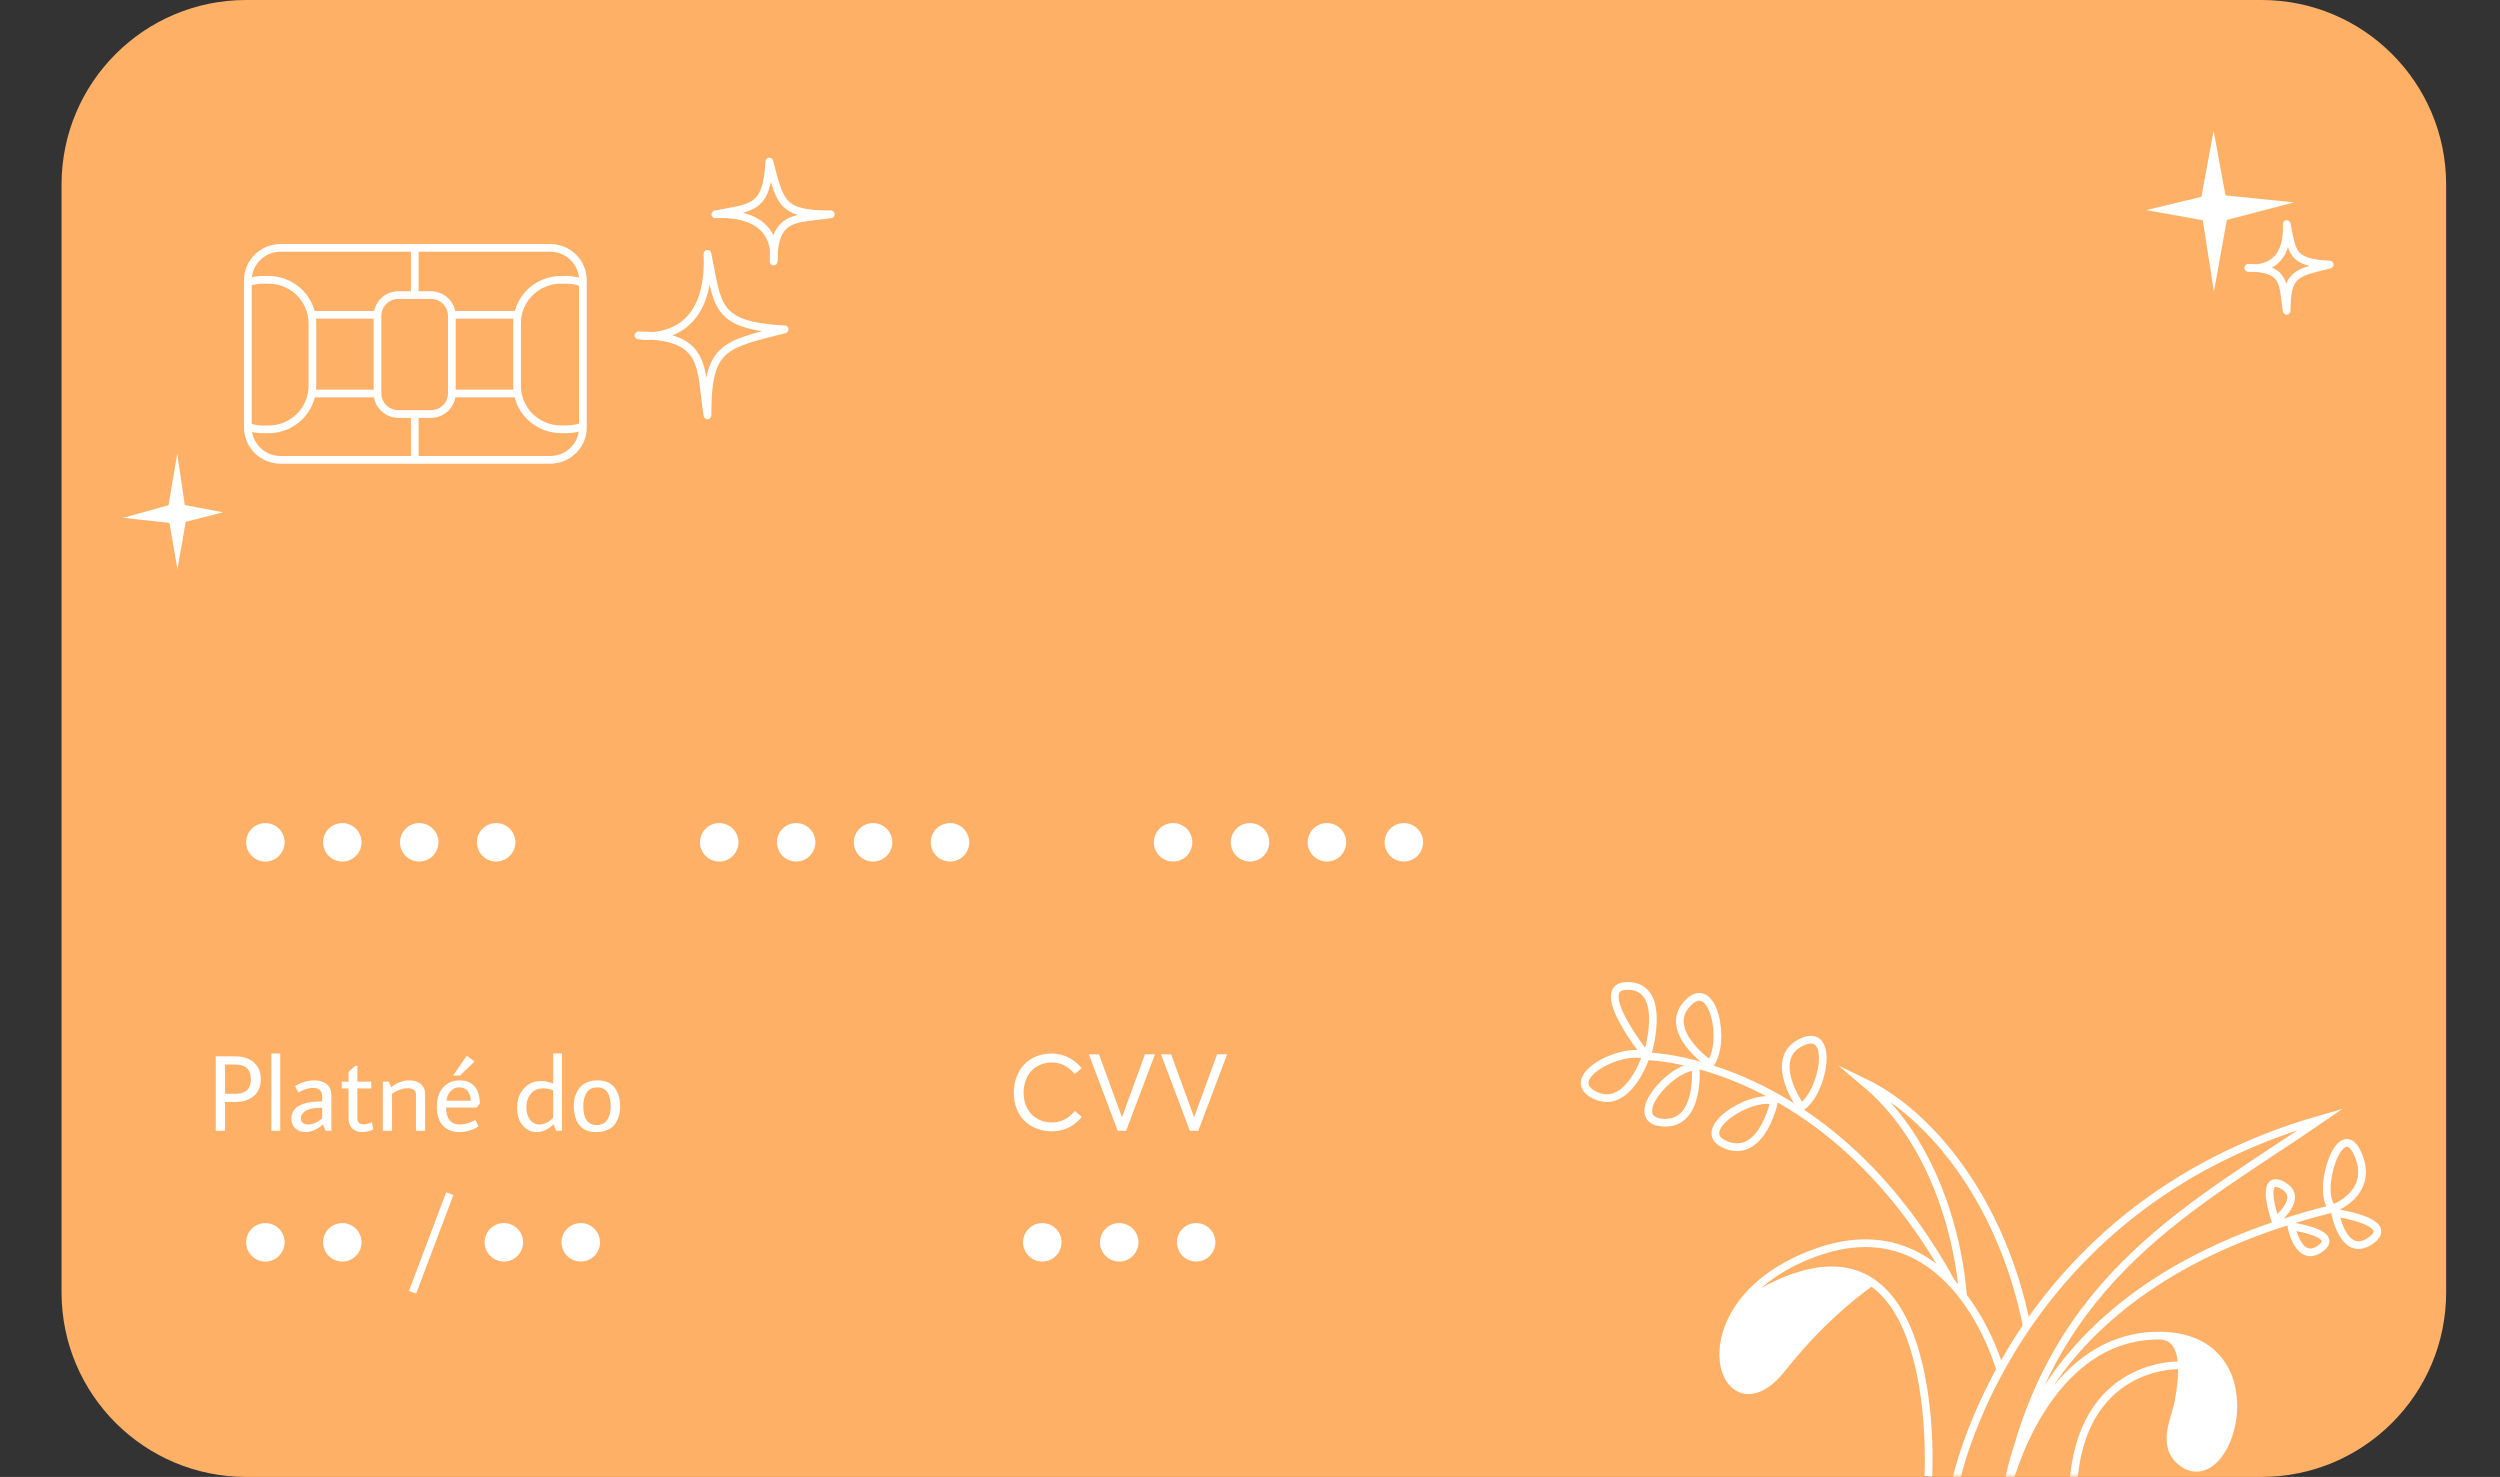 <svg width="325" height="192" viewBox="0 0 325 192" fill="none" xmlns="http://www.w3.org/2000/svg" preserveAspectRatio="none">
    <rect x="0" y="0" width="325" height="192" fill="#333333" stroke="none"/>
    <g clip-path="url(#clip0_1_137)">
        <path d="M294 0H32C18.745 0 8 10.745 8 24V168C8 181.255 18.745 192 32 192H294C307.255 192 318 181.255 318 168V24C318 10.745 307.255 0 294 0Z" fill="#FEB067"/>
        <mask id="mask0_1_137" style="mask-type:alpha" maskUnits="userSpaceOnUse" x="0" y="0" width="325" height="192">
            <path d="M301 0H24C10.745 0 0 10.745 0 24V168C0 181.255 10.745 192 24 192H301C314.255 192 325 181.255 325 168V24C325 10.745 314.255 0 301 0Z" fill="#FE7B01"/>
        </mask>
        <g mask="url(#mask0_1_137)">
            <path d="M254.141 193.068C254.141 193.068 261.044 157.103 301.712 145.481C285.437 156.674 266.749 165.758 261.062 193.086L254.141 193.068Z" stroke="white" stroke-miterlimit="10"/>
            <path d="M303.265 157.121C263.644 166.895 261.062 193.086 261.062 193.086C261.062 193.086 265.795 173.63 280.667 173.63M303.265 157.121C300.964 155.013 304.257 144.865 306.52 150.014C308.784 155.162 303.265 157.121 303.265 157.121ZM280.667 173.63C295.539 173.63 290.414 193.869 284.072 190.418C280.667 188.254 282.744 184.71 283.211 182.154C283.679 179.599 284.614 173.63 280.667 173.63Z" stroke="white" stroke-miterlimit="10"/>
            <path d="M285.411 174.637L282 173.5L282.075 173.625C283.008 175.179 283.5 176.957 283.5 178.769C283.5 179.587 283.4 180.401 283.201 181.194L282.5 184L282.227 185.914C282.08 186.94 282.291 187.985 282.824 188.873L283.077 189.294C283.353 189.755 283.755 190.128 284.236 190.368C285.032 190.766 285.968 190.766 286.764 190.368C287.245 190.128 287.647 189.755 287.923 189.294L288.589 188.184C288.862 187.73 289.085 187.246 289.252 186.743L289.487 186.04C289.827 185.02 290 183.952 290 182.877V181.61C290 180.874 289.897 180.141 289.695 179.432L289.564 178.975C289.197 177.69 288.44 176.552 287.396 175.717C286.803 175.243 286.131 174.877 285.411 174.637Z" fill="white"/>
            <path d="M303.564 157.662C303.564 157.662 304.668 163.743 308.185 161.281C311.702 158.819 303.564 157.662 303.564 157.662Z" stroke="white" stroke-miterlimit="10"/>
            <path d="M297.877 159.416C297.877 159.416 298.775 164.322 301.618 162.326C304.462 160.33 297.877 159.416 297.877 159.416Z" stroke="white" stroke-miterlimit="10"/>
            <path d="M295.802 158.707C295.802 158.707 299.749 155.666 296.681 154.062C293.613 152.458 295.802 158.707 295.802 158.707Z" stroke="white" stroke-miterlimit="10"/>
            <path d="M283.287 177.492C283.287 177.492 270.361 177.025 269.5 193.403" stroke="white" stroke-miterlimit="10"/>
        </g>
        <path d="M56.02 38.361H51.794C50.293 38.361 49.076 39.565 49.076 41.051V51.133C49.076 52.618 50.293 53.822 51.794 53.822H56.02C57.521 53.822 58.738 52.618 58.738 51.133V41.051C58.738 39.565 57.521 38.361 56.02 38.361Z" stroke="white" stroke-miterlimit="10"/>
        <path d="M75.894 55.367C75.185 55.66 74.424 55.809 73.655 55.806H72.928C71.413 55.806 69.961 55.21 68.89 54.15C67.819 53.091 67.217 51.653 67.217 50.155V42.025C67.217 40.526 67.819 39.089 68.89 38.029C69.961 36.969 71.413 36.374 72.928 36.374H73.655C74.397 36.379 75.131 36.528 75.815 36.813" stroke="white" stroke-miterlimit="10"/>
        <path d="M32.271 36.699C32.882 36.483 33.525 36.373 34.174 36.374H34.901C35.651 36.374 36.394 36.52 37.086 36.804C37.779 37.088 38.409 37.504 38.939 38.029C39.469 38.554 39.89 39.177 40.177 39.862C40.464 40.548 40.612 41.283 40.612 42.025V50.168C40.612 50.91 40.464 51.645 40.177 52.33C39.89 53.016 39.469 53.639 38.939 54.164C38.409 54.688 37.779 55.105 37.086 55.389C36.394 55.673 35.651 55.819 34.901 55.819H34.174C33.491 55.819 32.813 55.697 32.174 55.459" stroke="white" stroke-miterlimit="10"/>
        <path d="M40.486 40.924H49.075" stroke="white" stroke-miterlimit="10"/>
        <path d="M40.486 51.155H49.075" stroke="white" stroke-miterlimit="10"/>
        <path d="M58.617 40.924H67.202" stroke="white" stroke-miterlimit="10"/>
        <path d="M58.617 51.155H67.202" stroke="white" stroke-miterlimit="10"/>
        <path d="M53.918 32.136V38.401" stroke="white" stroke-miterlimit="10"/>
        <path d="M53.918 53.704V59.925" stroke="white" stroke-miterlimit="10"/>
        <path d="M71.522 32.22H36.479C34.129 32.22 32.223 34.105 32.223 36.432V55.569C32.223 57.895 34.129 59.781 36.479 59.781H71.522C73.873 59.781 75.779 57.895 75.779 55.569V36.432C75.779 34.105 73.873 32.22 71.522 32.22Z" stroke="white" stroke-miterlimit="10"/>
        <path d="M292.27 34.82C292.27 34.82 297.57 35.76 297.27 29.13C298.04 32.76 297.769 34.13 302.859 34.4C298.409 35.49 297.27 35.58 297.27 40.4C296.72 37.12 297.34 34.82 292.27 34.82Z" stroke="white" stroke-linecap="round" stroke-linejoin="round"/>
        <path d="M83 43.602C83 43.602 92.509 45.354 91.971 33C93.352 39.764 92.868 42.317 102 42.82C94.016 44.851 91.971 45.019 91.971 54C90.984 47.888 92.096 43.602 83 43.602Z" stroke="white" stroke-linecap="round" stroke-linejoin="round"/>
        <path d="M100.573 34C100.573 34 101.824 27.494 93 27.862C97.831 26.917 99.655 27.248 100.014 21C101.465 26.463 101.585 27.862 108 27.862C103.634 28.537 100.573 27.776 100.573 34Z" stroke="white" stroke-linecap="round" stroke-linejoin="round"/>
        <path d="M287.81 37.9L289.49 28.59L298.22 26.31L289.31 25.4L287.77 17L286.18 25.59L279 27.31L286.36 28.63L287.81 37.9Z" fill="white"/>
        <path d="M23.041 59L21.905 65.682L16 67.318L22.026 67.971L23.068 74L24.144 67.835L29 66.6L24.022 65.653L23.041 59Z" fill="white"/>
        <path d="M253.832 166.973C237.871 137.596 214.094 137.315 214.094 137.315C214.094 137.315 216.957 128.38 211.747 128.17C206.536 127.959 214.094 137.315 214.094 137.315" stroke="white" stroke-miterlimit="10"/>
        <path d="M250.687 191.907C250.687 191.907 252.906 152.215 226.5 169.5" stroke="white" stroke-miterlimit="10"/>
        <path d="M260 178C260 178 254.019 156.237 235.922 162.879C217.825 169.522 223.833 187.181 231.368 178.27C234.994 173.681 238.748 169.919 243.5 166.5" stroke="white" stroke-miterlimit="10"/>
        <path d="M255.193 168.587C255.193 168.587 254.442 150.834 242.377 140.706C251.179 144.94 260.355 156.478 263.5 172.5" stroke="white" stroke-miterlimit="10"/>
        <path d="M220.431 138.648C220.431 138.648 221.135 146.25 216.206 145.946C211.277 145.642 216.934 138.765 220.431 138.648Z" stroke="white" stroke-miterlimit="10"/>
        <path d="M222.308 138.344C222.308 138.344 215.994 134.017 219.374 130.438C222.754 126.86 224.468 135.561 222.308 138.344Z" stroke="white" stroke-miterlimit="10"/>
        <path d="M234.139 143.935C234.139 143.935 229.656 137.736 234.139 135.514C238.622 133.292 237.097 142.063 234.139 143.935Z" stroke="white" stroke-miterlimit="10"/>
        <path d="M230.661 143.106C230.661 143.106 229.135 150.59 224.488 148.883C219.84 147.176 227.258 142.217 230.661 143.106Z" stroke="white" stroke-miterlimit="10"/>
        <path d="M214.012 137.216C214.012 137.216 211.665 144.514 207.299 142.362C202.933 140.21 210.702 136 214.012 137.216Z" stroke="white" stroke-miterlimit="10"/>
        <path d="M233 166L226.5 169L224.5 173L224 176L224.5 179L226 180.5H228L231 179L236 173L243 167L242.5 166L238.5 165L233 166Z" fill="white"/>
        <path d="M135.5 164C136.881 164 138 162.881 138 161.5C138 160.119 136.881 159 135.5 159C134.119 159 133 160.119 133 161.5C133 162.881 134.119 164 135.5 164Z" fill="white"/>
        <path d="M34.5 164C35.881 164 37 162.881 37 161.5C37 160.119 35.881 159 34.5 159C33.119 159 32 160.119 32 161.5C32 162.881 33.119 164 34.5 164Z" fill="white"/>
        <path d="M65.5 164C66.881 164 68 162.881 68 161.5C68 160.119 66.881 159 65.5 159C64.119 159 63 160.119 63 161.5C63 162.881 64.119 164 65.5 164Z" fill="white"/>
        <path d="M152.5 112C153.881 112 155 110.881 155 109.5C155 108.119 153.881 107 152.5 107C151.119 107 150 108.119 150 109.5C150 110.881 151.119 112 152.5 112Z" fill="white"/>
        <path d="M93.5 112C94.881 112 96 110.881 96 109.5C96 108.119 94.881 107 93.5 107C92.119 107 91 108.119 91 109.5C91 110.881 92.119 112 93.5 112Z" fill="white"/>
        <path d="M34.5 112C35.881 112 37 110.881 37 109.5C37 108.119 35.881 107 34.5 107C33.119 107 32 108.119 32 109.5C32 110.881 33.119 112 34.5 112Z" fill="white"/>
        <path d="M145.5 164C146.881 164 148 162.881 148 161.5C148 160.119 146.881 159 145.5 159C144.119 159 143 160.119 143 161.5C143 162.881 144.119 164 145.5 164Z" fill="white"/>
        <path d="M44.5 164C45.881 164 47 162.881 47 161.5C47 160.119 45.881 159 44.5 159C43.119 159 42 160.119 42 161.5C42 162.881 43.119 164 44.5 164Z" fill="white"/>
        <path d="M75.5 164C76.881 164 78 162.881 78 161.5C78 160.119 76.881 159 75.5 159C74.119 159 73 160.119 73 161.5C73 162.881 74.119 164 75.5 164Z" fill="white"/>
        <path d="M162.5 112C163.881 112 165 110.881 165 109.5C165 108.119 163.881 107 162.5 107C161.119 107 160 108.119 160 109.5C160 110.881 161.119 112 162.5 112Z" fill="white"/>
        <path d="M103.5 112C104.881 112 106 110.881 106 109.5C106 108.119 104.881 107 103.5 107C102.119 107 101 108.119 101 109.5C101 110.881 102.119 112 103.5 112Z" fill="white"/>
        <path d="M44.5 112C45.881 112 47 110.881 47 109.5C47 108.119 45.881 107 44.5 107C43.119 107 42 108.119 42 109.5C42 110.881 43.119 112 44.5 112Z" fill="white"/>
        <path d="M155.5 164C156.881 164 158 162.881 158 161.5C158 160.119 156.881 159 155.5 159C154.119 159 153 160.119 153 161.5C153 162.881 154.119 164 155.5 164Z" fill="white"/>
        <path d="M172.5 112C173.881 112 175 110.881 175 109.5C175 108.119 173.881 107 172.5 107C171.119 107 170 108.119 170 109.5C170 110.881 171.119 112 172.5 112Z" fill="white"/>
        <path d="M113.5 112C114.881 112 116 110.881 116 109.5C116 108.119 114.881 107 113.5 107C112.119 107 111 108.119 111 109.5C111 110.881 112.119 112 113.5 112Z" fill="white"/>
        <path d="M54.5 112C55.881 112 57 110.881 57 109.5C57 108.119 55.881 107 54.5 107C53.119 107 52 108.119 52 109.5C52 110.881 53.119 112 54.5 112Z" fill="white"/>
        <path d="M182.5 112C183.881 112 185 110.881 185 109.5C185 108.119 183.881 107 182.5 107C181.119 107 180 108.119 180 109.5C180 110.881 181.119 112 182.5 112Z" fill="white"/>
        <path d="M123.5 112C124.881 112 126 110.881 126 109.5C126 108.119 124.881 107 123.5 107C122.119 107 121 108.119 121 109.5C121 110.881 122.119 112 123.5 112Z" fill="white"/>
        <path d="M64.5 112C65.881 112 67 110.881 67 109.5C67 108.119 65.881 107 64.5 107C63.119 107 62 108.119 62 109.5C62 110.881 63.119 112 64.5 112Z" fill="white"/>
        <path d="M136.754 147.07C138.504 147.07 139.764 146.272 140.632 145.194L139.722 144.424C139.022 145.306 138.042 145.922 136.754 145.922C134.654 145.922 133.072 144.438 133.072 142.058C133.072 139.776 134.486 138.124 136.74 138.124C137.86 138.124 138.882 138.6 139.708 139.622L140.618 138.866C139.568 137.578 138.168 136.962 136.74 136.962C133.562 136.962 131.798 139.244 131.798 142.058C131.798 145.306 134.066 147.07 136.754 147.07ZM141.551 137.06L145.303 147H146.395L150.147 137.06H148.845L145.863 145.236H145.849L142.867 137.06H141.551ZM150.93 137.06L154.682 147H155.774L159.526 137.06H158.224L155.242 145.236H155.228L152.246 137.06H150.93Z" fill="white"/>
        <path d="M58.468 155.177L53.632 167.994" stroke="white"/>
        <path d="M30.598 143.262H29.254V147H28.05V137.326H30.598C31.587 137.326 32.385 137.587 32.992 138.11C33.599 138.633 33.902 139.361 33.902 140.294C33.902 141.227 33.599 141.955 32.992 142.478C32.385 143.001 31.587 143.262 30.598 143.262ZM29.254 142.198H30.598C31.942 142.198 32.614 141.563 32.614 140.294C32.614 139.025 31.942 138.39 30.598 138.39H29.254V142.198ZM35.28 136.948H36.428V147H35.28V136.948ZM41.885 143.178V142.562C41.885 141.806 41.493 141.428 40.709 141.428C40.093 141.428 39.449 141.629 38.777 142.03L38.371 141.19C39.155 140.695 40 140.448 40.905 140.448C41.54 140.448 42.058 140.611 42.459 140.938C42.87 141.255 43.075 141.75 43.075 142.422V147H42.319L41.969 146.16C41.67 146.468 41.316 146.715 40.905 146.902C40.494 147.079 40.121 147.168 39.785 147.168C39.206 147.168 38.744 147.009 38.399 146.692C38.054 146.375 37.881 145.959 37.881 145.446C37.881 143.934 39.216 143.178 41.885 143.178ZM39.561 144.536C39.384 144.695 39.262 144.839 39.197 144.97C39.141 145.091 39.113 145.255 39.113 145.46C39.113 145.656 39.197 145.829 39.365 145.978C39.542 146.118 39.771 146.188 40.051 146.188C40.639 146.188 41.25 145.927 41.885 145.404V144.004C40.709 144.023 39.934 144.2 39.561 144.536ZM46.458 141.498V145.334C46.458 145.894 46.724 146.174 47.255 146.174C47.563 146.174 47.932 146.085 48.361 145.908L48.516 146.846C48.058 147.061 47.578 147.168 47.074 147.168C46.569 147.168 46.15 147.019 45.813 146.72C45.477 146.412 45.309 145.945 45.309 145.32V141.498H44.428V140.616H45.309V139.356L46.178 138.558H46.458V140.616H48.264V141.498H46.458ZM55.262 142.17V147H54.072V142.226C54.072 141.983 53.974 141.797 53.778 141.666C53.591 141.535 53.339 141.47 53.022 141.47C52.359 141.47 51.673 141.708 50.964 142.184V147H49.774V140.616H50.53L50.88 141.344C51.598 140.747 52.378 140.448 53.218 140.448C53.843 140.448 54.338 140.607 54.702 140.924C55.075 141.241 55.262 141.657 55.262 142.17ZM59.787 146.188C60.459 146.188 61.131 145.987 61.803 145.586L62.209 146.426C61.425 146.921 60.585 147.168 59.689 147.168C58.802 147.168 58.097 146.888 57.575 146.328C57.052 145.759 56.791 144.942 56.791 143.878C56.791 142.814 57.062 141.979 57.603 141.372C58.144 140.756 58.863 140.448 59.759 140.448C60.571 140.448 61.21 140.7 61.677 141.204C61.873 141.409 62.036 141.708 62.167 142.1C62.307 142.492 62.377 142.954 62.377 143.486L61.943 143.976H57.981C58.009 145.451 58.611 146.188 59.787 146.188ZM61.201 143.094C61.201 142.571 61.066 142.151 60.795 141.834C60.524 141.517 60.165 141.358 59.717 141.358C59.278 141.358 58.905 141.517 58.597 141.834C58.289 142.142 58.102 142.562 58.037 143.094H61.201ZM59.801 139.818H58.905L60.683 137.242L61.691 137.998L59.801 139.818ZM71.913 136.948H73.061V147H72.305L71.955 146.16C71.255 146.832 70.532 147.168 69.785 147.168C69.048 147.168 68.437 146.883 67.951 146.314C67.466 145.735 67.223 144.956 67.223 143.976C67.223 142.996 67.513 142.179 68.091 141.526C68.67 140.863 69.417 140.532 70.331 140.532C70.826 140.532 71.353 140.644 71.913 140.868V136.948ZM70.625 141.484C69.925 141.484 69.384 141.722 69.001 142.198C68.619 142.674 68.427 143.253 68.427 143.934C68.427 144.615 68.586 145.161 68.903 145.572C69.221 145.983 69.631 146.188 70.135 146.188C70.415 146.188 70.714 146.113 71.031 145.964C71.358 145.805 71.652 145.591 71.913 145.32V141.736C71.475 141.568 71.045 141.484 70.625 141.484ZM77.644 141.358C77.289 141.358 76.981 141.437 76.72 141.596C76.468 141.755 76.281 141.96 76.16 142.212C75.936 142.688 75.824 143.197 75.824 143.738C75.824 145.418 76.407 146.258 77.574 146.258C77.928 146.258 78.232 146.179 78.484 146.02C78.736 145.861 78.927 145.656 79.058 145.404C79.282 144.937 79.394 144.429 79.394 143.878C79.394 142.198 78.81 141.358 77.644 141.358ZM77.644 140.448C78.68 140.448 79.436 140.77 79.912 141.414C80.388 142.058 80.626 142.898 80.626 143.934C80.626 144.681 80.43 145.371 80.038 146.006C79.823 146.351 79.501 146.631 79.072 146.846C78.642 147.061 78.129 147.168 77.532 147.168C76.505 147.168 75.758 146.86 75.292 146.244C74.825 145.628 74.592 144.802 74.592 143.766C74.592 143.159 74.685 142.646 74.872 142.226C75.068 141.806 75.273 141.484 75.488 141.26C75.702 141.027 75.996 140.835 76.37 140.686C76.743 140.527 77.168 140.448 77.644 140.448Z" fill="white"/>
    </g>
    <defs>
        <clipPath id="clip0_1_137">
            <rect width="325" height="192" fill="white"/>
        </clipPath>
    </defs>
</svg>
